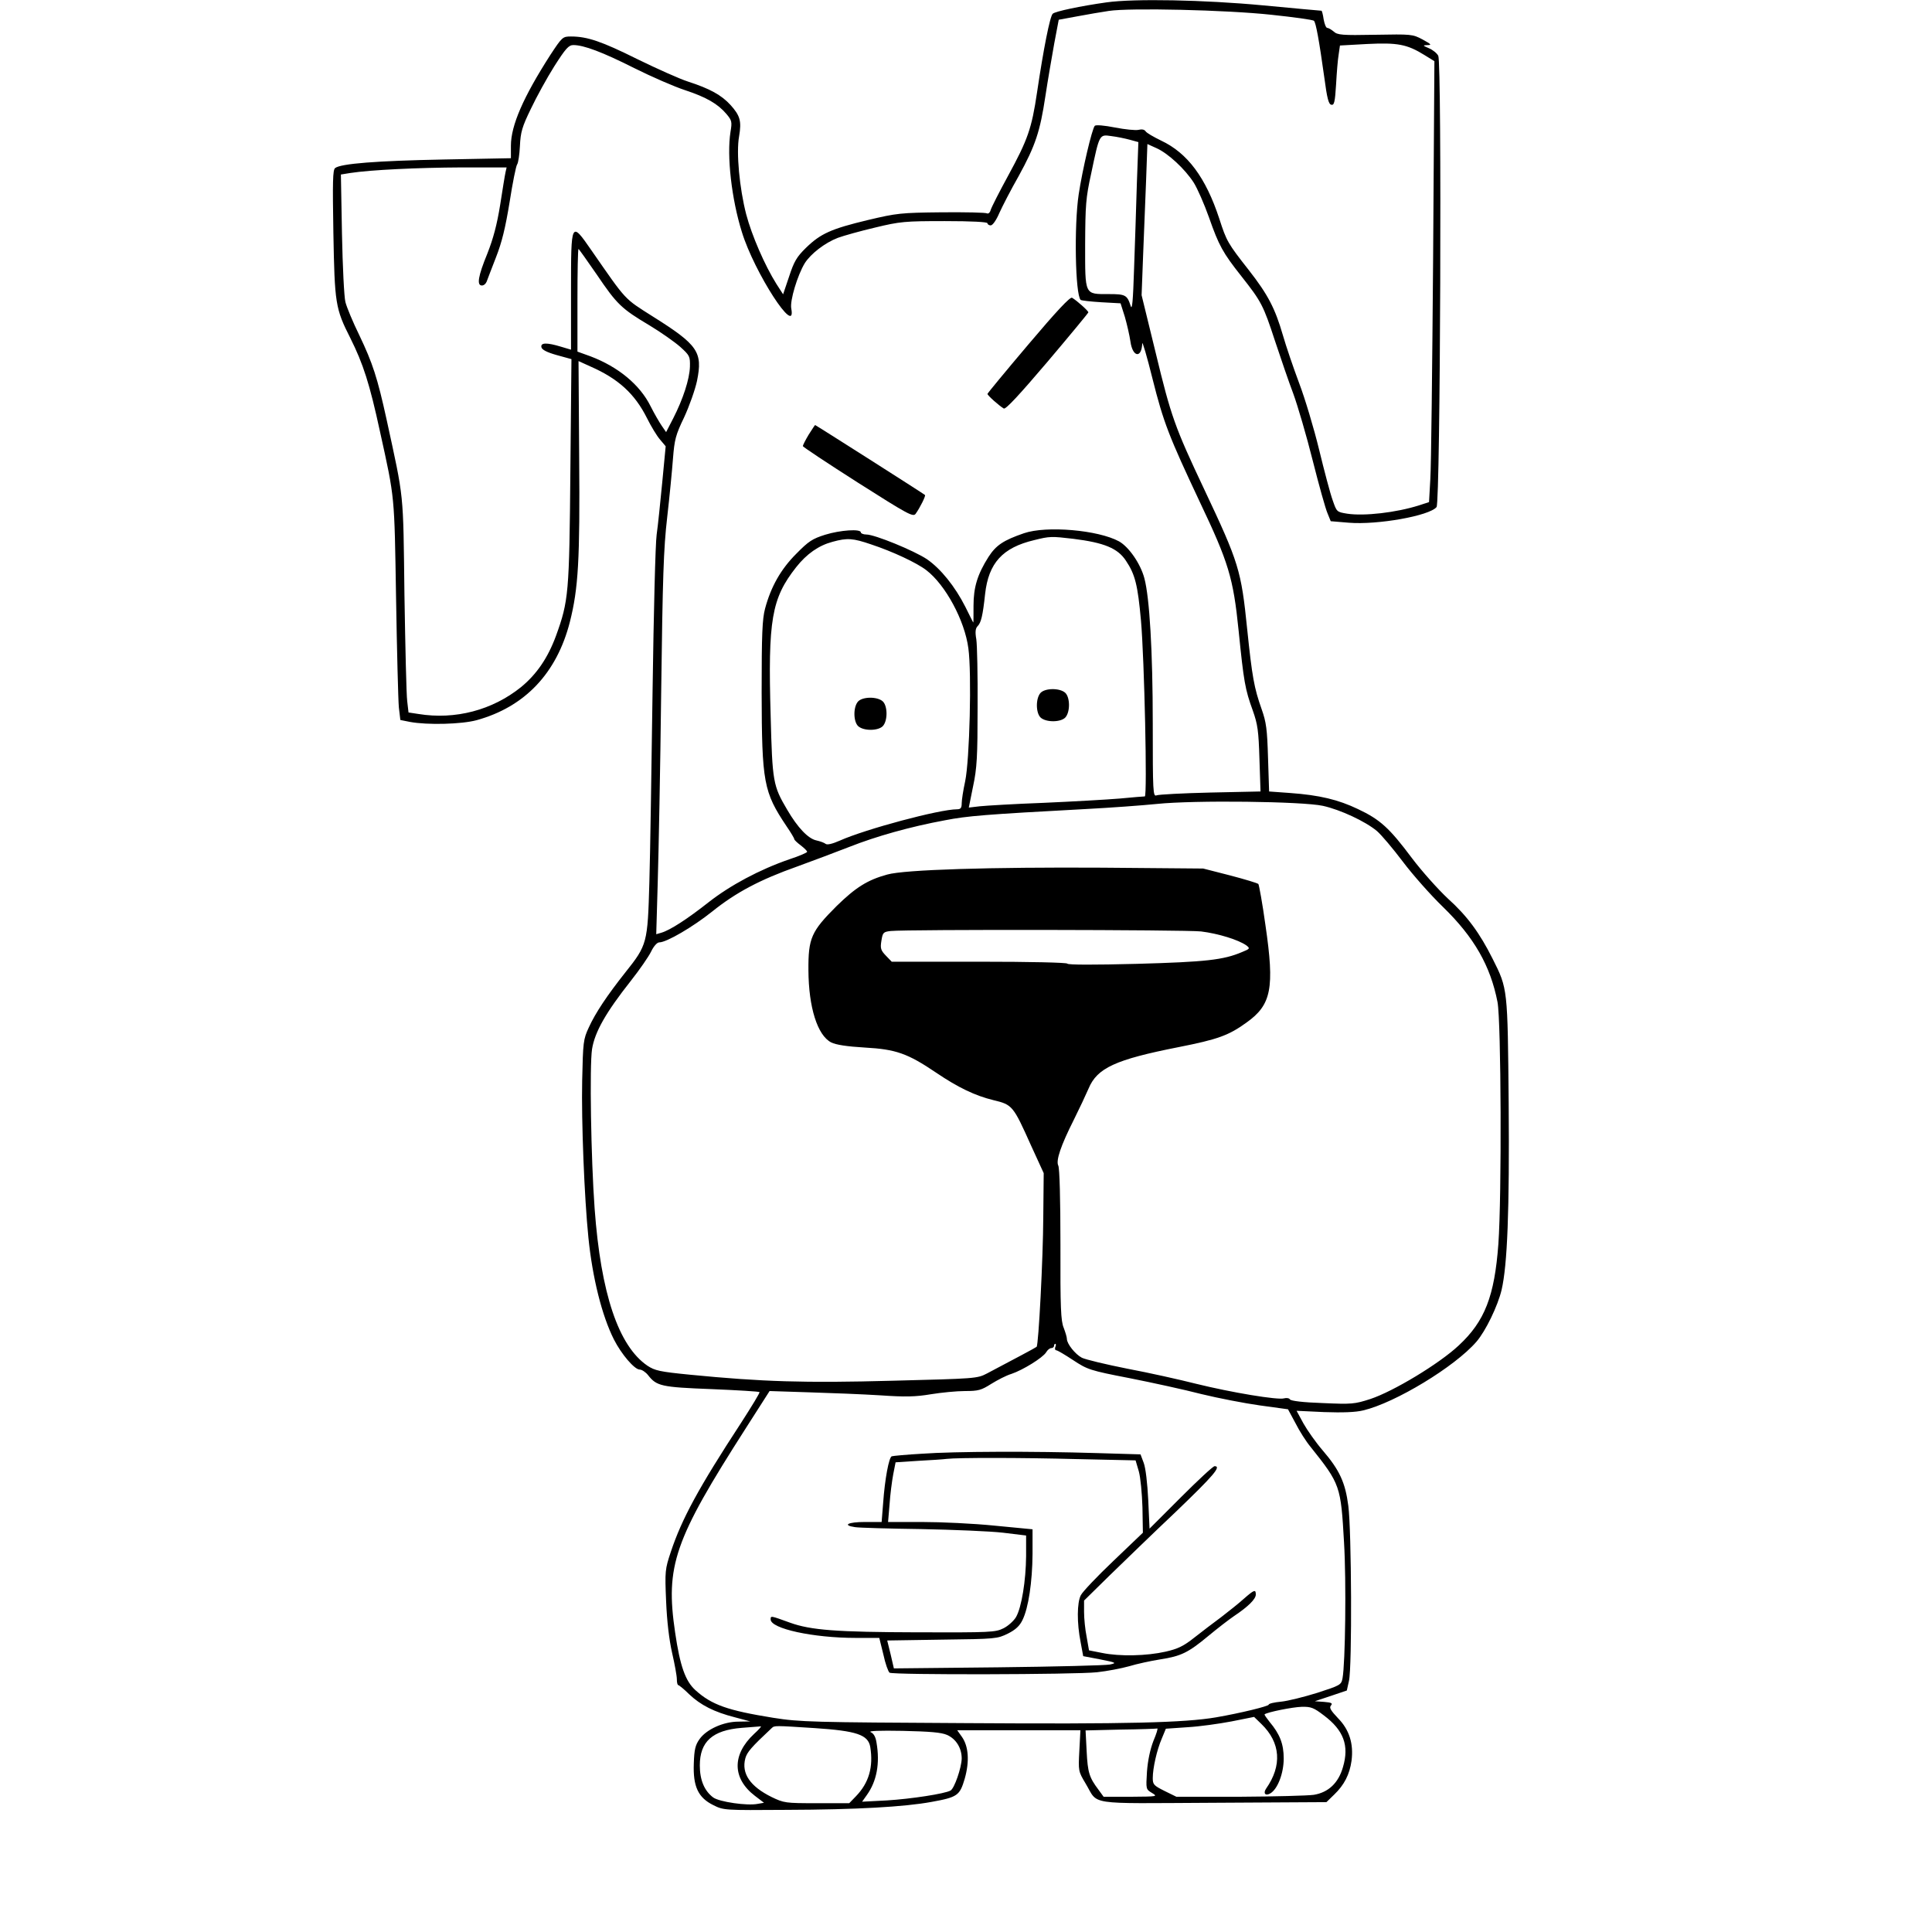 <?xml version="1.0" standalone="no"?>
<!DOCTYPE svg PUBLIC "-//W3C//DTD SVG 20010904//EN"
 "http://www.w3.org/TR/2001/REC-SVG-20010904/DTD/svg10.dtd">
<svg version="1.0" xmlns="http://www.w3.org/2000/svg"
 width="900pt" height="900pt" viewBox="0 0 900 900"
 preserveAspectRatio="xMidYMid meet">

<g transform="translate(0,900) scale(0.1,-0.1)"
fill="#000000" stroke="none">
<path d="M5155 8989 c-121 -17 -240 -42 -251 -53 -13 -12 -43 -164 -73 -366
-25 -169 -43 -220 -135 -389 -41 -75 -77 -146 -81 -159 -3 -12 -11 -19 -17
-16 -6 4 -101 6 -212 5 -190 -2 -208 -4 -343 -36 -171 -41 -220 -63 -288 -129
-44 -43 -56 -64 -79 -134 l-28 -83 -31 48 c-54 86 -115 226 -141 325 -31 120
-47 287 -33 363 12 71 5 96 -40 146 -42 46 -96 76 -198 109 -38 12 -145 60
-237 105 -165 82 -232 105 -308 105 -39 0 -41 -2 -97 -87 -125 -195 -183 -327
-183 -422 l0 -58 -313 -6 c-311 -6 -480 -19 -506 -40 -11 -9 -12 -64 -8 -302
6 -328 9 -352 79 -490 60 -120 90 -213 138 -435 70 -317 67 -292 75 -775 4
-247 10 -477 13 -510 l7 -59 45 -9 c81 -15 240 -11 310 8 225 62 374 219 435
459 39 155 47 286 43 767 l-3 447 55 -25 c130 -57 207 -127 264 -241 19 -38
46 -83 61 -100 l26 -31 -16 -168 c-9 -92 -20 -202 -26 -243 -6 -41 -14 -367
-19 -725 -5 -357 -11 -760 -15 -895 -8 -284 -10 -292 -112 -420 -84 -106 -139
-188 -170 -256 -26 -56 -27 -68 -31 -248 -4 -190 10 -544 29 -731 19 -188 63
-364 119 -475 35 -69 96 -140 120 -140 10 0 28 -12 39 -26 40 -51 61 -56 295
-65 121 -5 222 -11 224 -14 3 -2 -36 -66 -85 -142 -200 -306 -277 -449 -328
-602 -27 -81 -28 -90 -22 -230 4 -95 14 -179 28 -241 12 -52 22 -107 22 -122
0 -16 3 -28 7 -28 3 0 27 -19 51 -43 53 -50 115 -82 213 -107 l71 -19 -55 -1
c-70 0 -149 -36 -181 -81 -20 -28 -25 -49 -27 -114 -4 -107 20 -159 91 -194
48 -24 51 -24 340 -22 327 1 551 14 676 37 122 22 132 30 155 108 23 81 18
151 -13 195 l-22 31 287 0 287 0 -5 -95 c-5 -95 -5 -96 29 -153 62 -103 -5
-93 594 -90 l528 3 36 35 c47 45 72 94 81 158 10 79 -10 144 -63 198 -34 36
-42 49 -33 59 9 11 3 14 -32 17 l-43 3 75 25 74 25 10 45 c15 64 12 704 -3
815 -14 109 -41 167 -119 258 -32 37 -72 94 -90 126 l-32 59 128 -6 c86 -3
147 -1 183 8 148 35 426 203 527 320 43 50 99 166 117 241 27 117 37 368 33
869 -5 538 -4 533 -75 674 -60 120 -119 200 -208 280 -46 43 -122 128 -168
189 -104 139 -147 179 -251 228 -92 44 -179 65 -317 75 l-97 7 -5 156 c-4 134
-8 166 -30 228 -35 99 -44 150 -67 371 -28 276 -39 311 -200 652 -138 292
-155 341 -226 635 l-66 270 7 185 c4 102 10 260 14 352 l6 167 42 -19 c54 -24
133 -97 174 -161 17 -27 49 -100 71 -162 46 -131 64 -164 151 -274 93 -118
102 -135 156 -300 27 -81 65 -193 86 -248 20 -55 61 -194 90 -310 29 -115 60
-226 69 -246 l15 -37 84 -7 c133 -11 376 32 409 73 18 21 25 2070 8 2102 -6
12 -26 28 -43 35 -30 13 -31 14 -7 15 21 0 17 4 -23 26 -47 25 -52 25 -222 22
-153 -3 -175 -1 -192 15 -11 9 -24 17 -30 17 -6 0 -13 18 -17 40 -3 22 -8 40
-10 40 -3 0 -125 11 -272 25 -276 26 -601 32 -729 14z m769 -58 c104 -11 192
-23 197 -28 9 -9 24 -91 48 -263 13 -98 20 -126 33 -128 13 -3 17 12 22 95 3
54 8 117 12 139 l6 42 126 7 c142 7 186 -1 267 -51 l47 -29 -6 -920 c-4 -506
-9 -968 -13 -1027 l-6 -107 -46 -15 c-107 -34 -256 -51 -335 -39 -49 8 -49 8
-68 63 -11 30 -39 136 -63 235 -24 99 -66 239 -93 310 -27 72 -61 172 -76 224
-36 124 -69 188 -158 302 -99 126 -104 135 -138 240 -63 192 -148 306 -271
364 -35 17 -68 36 -72 43 -6 9 -18 11 -34 7 -13 -3 -63 2 -109 11 -50 10 -89
13 -94 8 -13 -14 -58 -206 -75 -319 -22 -146 -16 -467 9 -492 3 -3 46 -8 96
-11 l90 -5 20 -63 c10 -35 22 -87 26 -115 10 -73 52 -80 55 -9 0 14 22 -60 48
-165 51 -203 76 -267 220 -573 134 -282 156 -353 181 -600 24 -238 30 -273 66
-372 23 -65 27 -95 31 -226 l5 -151 -233 -5 c-129 -3 -242 -9 -251 -13 -17 -7
-18 13 -18 336 0 336 -15 585 -39 675 -18 68 -72 146 -118 172 -97 53 -338 74
-443 38 -96 -33 -130 -56 -165 -110 -52 -82 -70 -142 -70 -228 0 -43 0 -78 -1
-78 -1 0 -17 33 -37 73 -48 95 -115 178 -179 222 -60 40 -243 115 -282 115
-14 0 -26 5 -26 10 0 17 -95 11 -166 -11 -60 -19 -77 -30 -135 -89 -72 -72
-118 -154 -145 -255 -13 -49 -16 -118 -16 -390 1 -421 9 -464 116 -624 20 -29
36 -56 36 -60 0 -4 14 -17 30 -29 17 -13 30 -26 30 -30 0 -4 -37 -20 -83 -35
-139 -48 -275 -121 -376 -200 -99 -78 -179 -130 -220 -142 l-24 -7 7 243 c4
134 12 532 16 884 7 538 11 668 28 815 11 96 23 220 27 274 7 88 12 109 52
192 24 52 51 128 60 170 27 134 5 167 -205 299 -137 87 -121 70 -287 309 -95
137 -95 137 -95 -189 l0 -274 -47 14 c-66 20 -95 19 -91 -2 2 -12 25 -24 71
-37 l69 -19 -5 -521 c-5 -571 -8 -605 -67 -768 -38 -103 -90 -179 -163 -239
-133 -107 -306 -153 -478 -125 l-46 7 -6 52 c-4 29 -9 252 -13 497 -6 488 -1
437 -83 815 -43 196 -65 263 -127 393 -30 61 -59 131 -65 155 -6 23 -13 166
-16 318 l-5 276 43 7 c98 15 316 25 517 26 l212 0 -5 -22 c-3 -13 -14 -81 -25
-152 -15 -93 -32 -157 -60 -228 -43 -105 -50 -148 -25 -148 9 0 18 8 22 18 3
9 23 60 43 112 28 71 44 137 64 259 14 90 30 169 35 175 5 6 11 45 13 86 3 64
10 89 51 173 26 55 75 144 109 198 53 83 67 99 89 99 48 0 134 -32 283 -107
82 -41 188 -87 237 -103 100 -33 153 -64 193 -111 25 -30 27 -36 19 -83 -18
-113 5 -314 53 -467 58 -189 256 -494 230 -356 -7 36 29 155 63 211 28 44 94
95 154 118 27 10 106 32 174 48 116 28 138 30 324 30 126 0 199 -4 199 -10 0
-5 7 -10 15 -10 9 0 26 24 40 57 14 31 54 109 90 172 79 144 100 208 125 374
11 73 30 182 41 244 l21 111 87 16 c47 9 113 20 146 25 96 15 547 5 759 -18z
m-661 -582 l40 -11 -7 -191 c-3 -106 -9 -284 -13 -397 -5 -154 -9 -198 -16
-175 -16 51 -25 55 -101 55 -115 0 -111 -8 -111 232 1 182 3 216 28 329 39
186 38 183 94 175 25 -3 64 -11 86 -17z m-2483 -628 c94 -139 115 -159 246
-237 53 -32 117 -77 143 -100 44 -40 46 -44 45 -92 -2 -59 -32 -151 -78 -241
l-33 -64 -20 29 c-11 16 -35 57 -52 91 -50 101 -151 184 -280 233 l-61 22 0
239 c0 132 2 239 5 239 2 0 40 -54 85 -119z m2220 -1231 c144 -18 207 -44 245
-102 43 -64 55 -113 70 -278 16 -180 30 -820 18 -820 -4 0 -57 -4 -118 -10
-60 -5 -220 -14 -355 -20 -135 -5 -268 -13 -296 -16 l-51 -6 20 99 c18 84 21
138 21 368 1 149 -2 291 -6 317 -6 34 -4 51 6 61 16 16 24 47 35 150 16 144
81 216 229 251 72 18 80 18 182 6z m-942 -26 c100 -33 213 -86 257 -120 89
-68 179 -234 196 -364 16 -115 6 -520 -15 -620 -9 -41 -16 -87 -16 -102 0 -22
-5 -28 -22 -28 -81 0 -425 -92 -546 -146 -34 -15 -59 -21 -66 -15 -6 5 -25 12
-43 16 -38 8 -87 59 -136 143 -66 112 -69 129 -77 437 -13 448 4 547 119 693
49 62 105 101 169 118 69 19 95 17 180 -12z m2105 -1218 c81 -18 197 -72 251
-117 21 -18 75 -82 121 -143 46 -61 130 -156 187 -211 145 -141 221 -274 254
-443 17 -89 20 -904 4 -1127 -18 -243 -63 -360 -185 -473 -92 -86 -305 -214
-411 -249 -74 -24 -87 -25 -223 -19 -91 3 -147 10 -152 17 -3 6 -16 8 -27 5
-28 -9 -245 27 -411 68 -75 19 -218 51 -319 70 -101 20 -196 43 -212 51 -31
16 -70 65 -70 88 0 8 -7 31 -15 52 -13 31 -16 93 -15 386 0 212 -4 357 -10
369 -12 23 11 92 73 215 25 50 55 114 68 144 40 96 125 135 419 193 182 36
233 54 316 114 117 83 132 160 89 454 -14 102 -30 188 -33 192 -4 4 -63 22
-132 40 l-125 32 -470 4 c-519 3 -921 -9 -1002 -32 -91 -25 -146 -59 -236
-147 -118 -118 -132 -149 -131 -299 1 -173 42 -303 106 -336 22 -11 72 -19
158 -24 143 -8 198 -27 331 -117 102 -69 181 -107 267 -128 88 -21 92 -26 174
-209 l60 -131 -2 -205 c-1 -194 -22 -595 -31 -604 -4 -4 -104 -57 -231 -124
-46 -24 -52 -24 -440 -34 -410 -11 -606 -5 -943 28 -142 14 -164 19 -199 42
-135 92 -217 336 -246 732 -17 233 -24 666 -12 743 13 80 64 170 180 317 41
52 84 114 95 137 12 25 28 43 38 43 34 0 157 72 247 144 111 89 222 148 397
210 72 26 180 67 242 91 124 49 283 94 446 124 103 20 186 27 652 52 116 6
266 17 335 24 173 18 678 12 773 -9z m-568 -585 c81 -10 174 -39 211 -65 18
-14 17 -16 -20 -31 -87 -37 -168 -46 -491 -55 -196 -5 -321 -5 -323 1 -2 5
-170 9 -411 9 l-407 0 -27 28 c-24 25 -27 34 -21 70 6 38 9 41 43 45 79 8
1371 6 1446 -2z m-679 -1936 c-3 -8 -1 -15 4 -15 6 0 41 -21 79 -46 67 -44 77
-48 263 -84 106 -21 257 -54 334 -74 78 -19 201 -43 273 -53 l131 -18 35 -65
c18 -36 50 -86 70 -110 139 -174 141 -182 156 -445 11 -182 6 -564 -7 -633 -6
-31 -10 -33 -118 -68 -61 -19 -137 -38 -168 -41 -32 -3 -58 -9 -58 -14 0 -7
-129 -39 -245 -59 -146 -25 -414 -32 -1162 -27 -722 4 -776 5 -902 25 -211 34
-286 60 -362 129 -46 42 -71 111 -94 268 -46 311 -5 430 330 953 l110 172 185
-6 c102 -3 251 -9 331 -14 115 -8 164 -7 235 5 49 8 121 15 159 15 63 0 76 4
122 33 29 18 71 40 95 47 53 18 144 74 161 100 6 11 17 20 24 20 7 0 13 5 13
10 0 6 3 10 6 10 3 0 4 -7 0 -15z m1251 -1716 c92 -69 119 -140 89 -241 -21
-74 -68 -118 -136 -129 -28 -4 -184 -8 -346 -9 l-294 0 -55 27 c-50 25 -55 30
-55 60 0 46 19 131 42 184 l19 46 101 7 c55 3 147 16 205 27 l105 21 34 -33
c90 -87 97 -194 22 -301 -15 -22 -3 -36 20 -22 34 20 62 94 62 162 0 68 -18
114 -66 171 -14 18 -25 33 -23 35 12 10 131 34 173 35 43 1 56 -4 103 -40z
m-2654 -86 c-104 -97 -102 -208 4 -289 l42 -32 -29 -5 c-48 -10 -180 9 -208
30 -41 31 -62 81 -62 149 0 111 59 164 195 175 44 3 84 7 89 7 5 1 -9 -15 -31
-35z m280 27 c198 -13 251 -31 261 -88 15 -93 -6 -167 -67 -230 l-31 -32 -151
0 c-147 0 -153 1 -211 29 -99 49 -141 109 -122 180 8 29 28 52 123 141 13 12
12 12 198 0z m1580 -60 c-15 -39 -26 -90 -30 -143 -5 -82 -5 -82 23 -99 28
-17 27 -17 -98 -18 l-127 0 -24 33 c-43 57 -50 80 -55 179 l-5 97 164 4 c90 1
167 4 170 5 4 1 -4 -25 -18 -58z m-961 28 c42 -19 68 -61 68 -110 -1 -43 -34
-139 -52 -149 -27 -15 -183 -39 -296 -46 l-116 -6 22 31 c46 64 62 147 45 245
-4 26 -13 42 -27 48 -13 6 40 8 149 6 128 -3 179 -7 207 -19z"/>
<path d="M4791 7396 c-105 -124 -191 -228 -191 -231 0 -7 54 -55 76 -68 9 -5
72 63 203 217 105 124 191 228 191 231 0 7 -54 55 -76 68 -9 5 -72 -62 -203
-217z"/>
<path d="M3767 6975 c-15 -25 -27 -49 -27 -53 0 -4 115 -80 256 -170 233 -148
257 -161 269 -146 21 29 48 84 44 88 -6 6 -509 326 -512 326 -1 0 -14 -20 -30
-45z"/>
<path d="M4847 5772 c-23 -26 -22 -94 1 -115 26 -23 94 -22 115 1 23 26 22 94
-1 115 -26 23 -94 22 -115 -1z"/>
<path d="M3997 5732 c-23 -26 -22 -94 1 -115 26 -23 94 -22 115 1 23 26 22 94
-1 115 -26 23 -94 22 -115 -1z"/>
<path d="M4295 2228 c-71 -4 -135 -10 -141 -12 -13 -5 -32 -105 -40 -218 l-7
-88 -78 0 c-79 0 -107 -15 -46 -24 17 -3 156 -7 307 -9 151 -3 323 -10 383
-17 l107 -13 0 -96 c-1 -114 -21 -239 -47 -284 -10 -17 -36 -41 -58 -52 -38
-19 -59 -20 -400 -19 -378 1 -498 10 -595 45 -91 33 -90 33 -90 15 0 -43 198
-86 396 -86 l110 0 19 -77 c9 -43 23 -81 29 -85 16 -11 866 -9 966 2 47 5 114
18 150 28 36 11 101 25 145 32 97 15 130 31 225 110 41 34 94 75 119 92 66 44
101 79 101 100 0 25 -7 23 -55 -19 -23 -21 -71 -59 -106 -86 -35 -26 -92 -69
-126 -96 -49 -39 -76 -52 -133 -65 -88 -20 -214 -23 -296 -6 l-61 12 -11 63
c-7 34 -12 86 -12 116 l0 53 118 116 c65 63 204 198 310 298 176 169 213 212
180 212 -7 0 -78 -66 -158 -146 l-145 -145 -6 133 c-4 79 -12 149 -21 173
l-15 40 -204 6 c-291 9 -662 8 -814 -3z m724 -25 l271 -6 15 -51 c8 -28 15
-104 17 -168 l2 -118 -137 -131 c-76 -72 -144 -144 -152 -160 -18 -34 -19
-129 -1 -219 l12 -65 79 -15 c76 -15 78 -17 45 -24 -19 -4 -253 -10 -520 -13
l-486 -5 -15 65 -16 65 256 4 c250 3 257 4 306 28 36 18 55 36 68 63 28 56 46
178 47 308 l0 115 -177 17 c-98 10 -250 17 -337 17 l-159 0 7 83 c3 45 11 107
17 139 l11 56 107 7 c58 3 117 7 131 9 51 6 344 6 609 -1z"/>
</g>
</svg>
